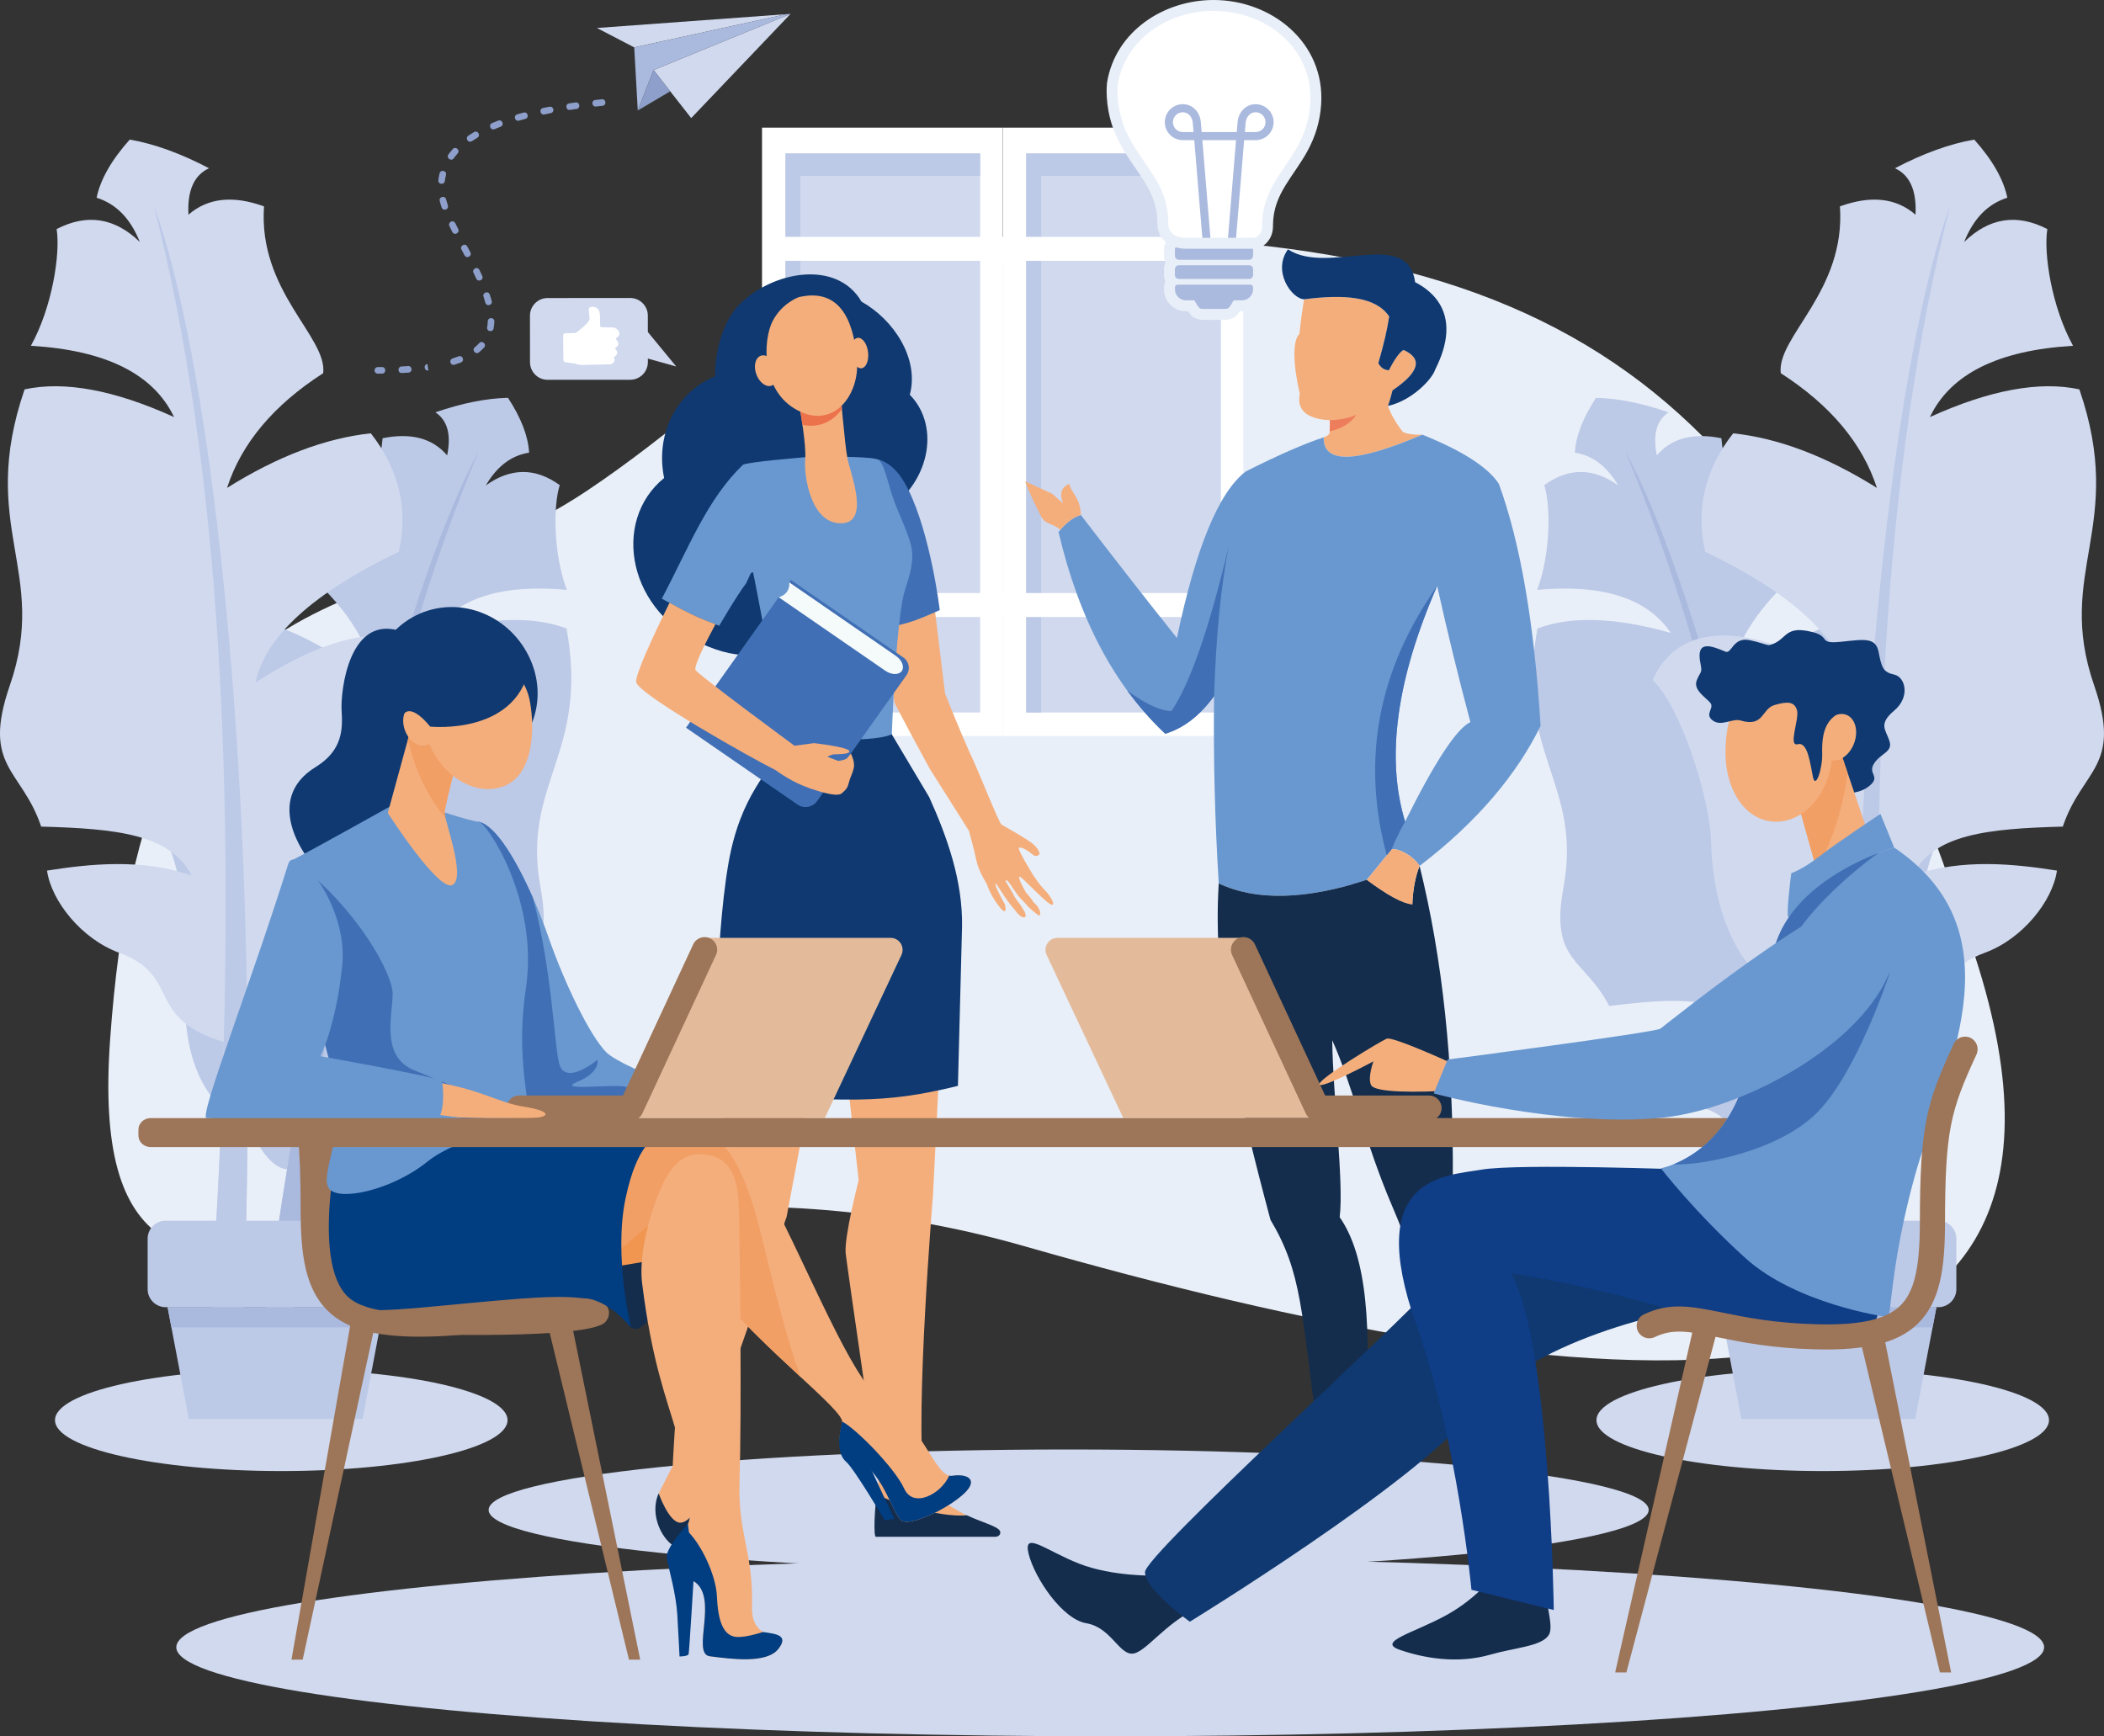 <?xml version="1.0" encoding="UTF-8"?><svg id="a" xmlns="http://www.w3.org/2000/svg" viewBox="0 0 1829.34 1509.83"><rect x="0" y="0" width="1829.34" height="1509.83" fill="#333333" stroke="none"/><path d="M940.96,205.5c-200.91,0-285.55,124.47-430.58,221.22-191.97,128.06-383.91,44.69-414.65,477.38-27.35,385.1,313.99,41.7,795.28,179.64,481.29,137.94,971.46,193.49,826.01-252.83-145.45-446.33-309.26-625.42-776.07-625.42Z" style="fill:#e9eff8; fill-rule:evenodd;"/><rect x="662.55" y="111" width="209.18" height="528.96" style="fill:#fff;"/><rect x="682.94" y="133.44" width="169.28" height="486.12" style="fill:#d0d9ee;"/><polygon points="695.93 152.9 852.23 152.9 852.23 133.44 682.94 133.44 682.94 619.56 695.93 619.56 695.93 152.9" style="fill:#bcc9e7; fill-rule:evenodd;"/><rect x="871.84" y="111" width="209.18" height="528.96" style="fill:#fff;"/><rect x="892.25" y="133.44" width="169.28" height="486.12" style="fill:#d0d9ee;"/><polygon points="905.22 152.9 1061.53 152.9 1061.53 133.44 892.25 133.44 892.25 619.56 905.22 619.56 905.22 152.9" style="fill:#bcc9e7; fill-rule:evenodd;"/><rect x="672.31" y="515.69" width="399.68" height="20.85" style="fill:#fff;"/><rect x="672.31" y="205.96" width="399.68" height="20.86" style="fill:#fff;"/><path d="M547.96,330.24l-71.8,.04c-8.46,0-15.34-6.87-15.34-15.33l-.04-40.45c0-8.46,6.87-15.33,15.33-15.33l71.81-.05c8.46,0,15.34,6.85,15.34,15.33l.03,40.43c0,8.48-6.85,15.33-15.33,15.35Z" style="fill:#d0d9ee; fill-rule:evenodd;"/><polygon points="560.23 285.01 587.95 318.7 551 308.39 560.23 285.01" style="fill:#d0d9ee; fill-rule:evenodd;"/><path d="M491.47,289.78l9.19-.25s11.53-8.74,11.86-11.81c.33-3.06-1.62-9.51,.17-10.34,1.78-.83,5.6-1.5,8.02,2.54,1.77,2.91,.41,13.66,1.5,14.37,.67,.45,5.97,.45,9.83,.4,2.54-.04,4.89,1.35,6.1,3.58h0c.82,1.52,.46,3.39-.84,4.5l-2.06,1.74,1.64,2.12c1.21,1.6,.92,3.86-.66,5.09l-1.61,1.25,1.12,1.25c1.45,1.61,1.16,4.12-.6,5.38l-1.43,1.03,.22,.39c.91,1.66,.41,3.72-1.15,4.77l-1.44,.97-24.48,.63c-2.3,.06-4.58-.35-6.71-1.2l-8.65-1.21c-.92-.12-1.62-.91-1.63-1.86l-.24-21.44c-.01-1.04,.81-1.89,1.85-1.91Z" style="fill:#fff; fill-rule:evenodd;"/><polygon points="687.4 12.04 568.24 60.9 600.96 102.69 687.4 12.04" style="fill:#d0d9ee; fill-rule:evenodd;"/><polygon points="551.43 41.2 683.77 12.31 519.02 24.34 551.43 41.2" style="fill:#d0d9ee; fill-rule:evenodd;"/><polygon points="551.43 41.2 554.52 96.07 568.24 60.9 687.4 12.04 683.77 12.31 551.43 41.2" style="fill:#aab9de; fill-rule:evenodd;"/><polygon points="554.52 96.07 582.73 79.41 568.24 60.9 554.52 96.07" style="fill:#8d9fca; fill-rule:evenodd;"/><path d="M523.88,92c3.88-.48,3-6.13-.6-5.68l-5.7,.62c-3.82,.48-3.01,6.14,.64,5.68l5.66-.62h0Zm-195.39,227.2c-2.53,0-3.79,3.1-2.07,4.83,.42,.51,1.28,.89,2.07,.89l3.69-.02c3.7,0,3.79-5.72-.05-5.72l-3.64,.02h0Zm20.65-.52c-3.37,0-3.85,5.7,.32,5.7l5.76-.36c4.09-.51,2.96-6.12-.42-5.7l-5.65,.35h0Zm22.48-2.14c-3.55,.44-3.06,6.14,.85,5.65l-.85-5.65h0Zm21.83-4.82c-3.41,1.29-2.05,6.4,1.78,5.43,1.88-.6,3.72-1.26,5.56-1.97,3.49-1.49,1.41-6.63-2.12-5.31-1.71,.68-3.47,1.29-5.22,1.85h0Zm19.39-9.76c-2.98,2.48,.78,6.78,3.59,4.44,1.61-1.32,3.1-2.69,4.5-4.25,2.54-3.05-2-6.52-4.29-3.78-1.18,1.31-2.45,2.46-3.81,3.59h0Zm10.7-17.33c-.51,4.07,5.21,4.38,5.63,.97,.37-2.04,.59-4.02,.67-6.09,0-3.94-5.72-3.73-5.72-.14-.05,1.78-.26,3.5-.58,5.26h0Zm-1.53-21.37c.86,3.48,6.47,2.3,5.51-1.51-.51-1.87-1.06-3.81-1.69-5.63-1.4-3.74-6.66-1.48-5.42,1.84,.59,1.74,1.12,3.54,1.6,5.31h0Zm-7.89-20.94c1.41,3.3,6.75,1.25,5.19-2.39-.8-1.74-1.63-3.5-2.48-5.23-2.09-3.67-6.78-.37-5.13,2.52,.83,1.68,1.63,3.4,2.42,5.1h0Zm-10.2-20.28c1.98,3.46,6.8,.4,5.05-2.68l-2.68-5.05c-1.97-3.46-6.81-.4-5.05,2.68,.91,1.64,1.81,3.37,2.68,5.04h0Zm-10.65-20.31c2.07,3.62,6.78,.37,5.11-2.55l-2.5-5.09c-1.95-3.42-6.61-.92-5.16,2.47l2.55,5.17h0Zm-9.28-21.33c1.28,3.42,6.39,2.05,5.43-1.78-.58-1.76-1.1-3.49-1.57-5.29-.91-3.64-6.46-2.27-5.54,1.4,.49,1.92,1.05,3.78,1.67,5.67h0Zm-2.87-23.73c-.47,3.74,5.2,4.44,5.67,.71,.21-1.76,.54-3.54,.97-5.26,.92-3.7-4.63-5.03-5.54-1.42-.49,1.97-.87,3.95-1.1,5.97h0Zm8.79-22.38c-2.24,3.12,2.47,6.38,4.62,3.37,1.07-1.47,2.18-2.87,3.39-4.23,2.59-3.11-2.01-6.5-4.24-3.83-1.34,1.45-2.61,3.08-3.77,4.69h0Zm17.26-16.29c-2.95,2.11-.27,6.72,3.19,4.74,1.53-1.04,3.09-2.02,4.69-2.97,3.17-1.81,.46-6.84-2.92-4.92-1.69,1-3.33,2.04-4.96,3.15h0Zm20.65-10.97c-3.51,1.51-1.2,6.74,2.21,5.27,1.72-.73,3.47-1.42,5.22-2.09,3.5-1.31,1.53-6.68-2.03-5.34-1.81,.69-3.62,1.4-5.4,2.16h0Zm21.9-7.62c-3.43,.86-2.32,6.47,1.57,5.5l5.45-1.5c3.57-.89,2.29-6.46-1.45-5.53l-5.57,1.54h0Zm22.42-5.48c-3.95,.99-2.21,6.44,1.15,5.6l5.57-1.11c3.63-.91,2.77-6.09-1.07-5.62l-5.64,1.12h0Zm22.66-4.02c-3.56,.45-3.06,6.14,.85,5.65l5.63-.82c3.61-.45,3.06-6.14-.79-5.66l-5.68,.83Z" style="fill:#8d9fca; fill-rule:evenodd;"/><path d="M1603.17,540.21c25.43,24,36.97,52.74,34.64,86.25-60.14,40.96-91.23,79.31-93.28,115.07,70.65-62.89,123.74-62.72,147.64-24.1-17.64,21.35-29.98,94.99-25.72,128.89,7.52,59.88-8.77,113.59-54.02,133.79-10.38,23.25-21.28,35.5-32.69,36.76,10.95,67.08,20.18,135.15,27.67,204.24-7.64,3.94-18.58,3.51-24.4-.43-2.34-26.92-4.05-45.93-5.8-58.66-4.64-50.15-9.85-98.64-15.66-145.49-2.79-.33-5.57-.79-8.32-1.38-52.9-11.11-32.64-44.13-81.05-54.05-29.79-6.11-56.88-31.26-63.61-53.76,31-9.78,70.05-20.2,109.64-12.79-20.58-28.92-62.37-26.75-119.07-19.77-21.42-41.63-51.84-37.83-39.78-102.98,16.81-90.81-42.59-115.98-22.61-225.29,29.21-11.05,67.88-9.75,116,3.89-20.41-30.2-59.14-42.69-116.21-37.49,11.86-32.02,11.76-73.42,6.11-91.07,21.18-15.32,42.61-15.24,64.28,.25-9.69-16.61-22.23-26.1-37.64-28.47,.77-14.23,6.89-30.13,18.38-47.7,18.99,.44,40.03,4.65,63.12,12.62-10.52,6.93-13.93,19.41-10.21,37.42,12.66-14.88,31.35-19.85,56.09-14.91,5.22,64.91,62.73,91.24,63.71,119.19-33.87,29.83-53.7,62.35-59.5,97.59,34.5-29.59,68.61-48.79,102.31-57.61Z" style="fill:#bcc9e7; fill-rule:evenodd;"/><path d="M1607.42,1221.09c-7.49-69.09-16.72-137.16-27.67-204.24-39.06-253.31-107.28-514.97-166.65-624.46,79.22,186.73,133.93,443.26,164.12,769.61,1.75,12.73,3.46,31.74,5.8,58.66,5.82,3.94,16.76,4.37,24.4,.43Z" style="fill:#aab9de; fill-rule:evenodd;"/><path d="M1506.91,376.8c-24.55,31.34-32.67,65.68-24.34,103,74.68,35.89,116.21,73.78,124.6,113.69-90.24-58.79-149.99-49.57-170.33-2.03,23.49,21.03,49.91,101.86,50.88,140.75,1.71,68.69,29.2,126.4,83.58,141.45,15.64,24.4,30,36.34,43.06,35.82-.92,77.39,.27,155.6,3.58,234.66,9.27,3.13,21.52,.79,27.4-4.63-1.95-30.72-3.25-52.4-3.45-67.04-3.31-57.25-5.68-112.74-7.12-166.48,3.09-.84,6.13-1.83,9.12-2.96,57.67-21.51,29.25-55.24,82.06-74.64,32.5-11.94,58.73-44.88,62.48-71.35-36.57-5.73-82.3-10.82-125.62,4.25,18.26-36.05,65.67-40.72,130.7-42.5,17.04-50.52,51.94-51.41,27.28-122.71-34.38-99.38,28.22-137.83-12.87-257.51-34.77-7.47-78.08,.56-129.94,24.1,17.84-37.47,59.32-58.13,124.46-61.98-18.79-34.03-25.72-80.66-22.37-101.5-26.46-13.64-50.56-9.91-72.32,11.21,8.08-20.35,20.59-33.16,37.54-38.46-3.28-15.9-12.88-32.75-28.8-50.58-21.3,3.73-44.28,12.04-68.92,24.94,13.02,6.01,18.98,19.48,17.86,40.4-16.78-14.61-38.68-17.02-65.69-7.24,5.16,73.97-55.12,113.4-51.46,145.04,43.21,27.82,71.07,61.07,83.6,99.76-43.88-27.46-85.55-43.27-124.99-47.46Z" style="fill:#d0d9ee; fill-rule:evenodd;"/><path d="M1617.95,1144.13c-3.32-79.06-4.51-157.27-3.58-234.66,.89-291.85,33.19-598.06,81.42-731.44-57.44,223.71-75.4,521.86-53.88,894.44,.2,14.63,1.5,36.32,3.45,67.04-5.88,5.42-18.13,7.76-27.4,4.63Z" style="fill:#bcc9e7; fill-rule:evenodd;"/><path d="M1584.79,1190.67c108.66,0,196.73,19.82,196.73,44.26s-88.08,44.26-196.73,44.26-196.73-19.82-196.73-44.26,88.08-44.26,196.73-44.26Z" style="fill:#d0d9ee; fill-rule:evenodd;"/><path d="M1685.35,1061.49h-191.39c-8.59,0-15.62,7.03-15.62,15.62v43.95c0,8.59,7.03,15.62,15.62,15.62h191.39c8.59,0,15.62-7.03,15.62-15.62v-43.95c0-8.59-7.03-15.62-15.62-15.62Z" style="fill:#bcc9e7; fill-rule:evenodd;"/><polygon points="1683.64 1136.68 1495.67 1136.68 1514.12 1233.84 1665.19 1233.84 1683.64 1136.68" style="fill:#bcc9e7; fill-rule:evenodd;"/><polygon points="1495.67 1136.68 1683.64 1136.68 1680.3 1154.26 1499 1154.26 1495.67 1136.68" style="fill:#aab9de; fill-rule:evenodd;"/><path d="M226.17,540.21c-25.43,24-36.98,52.74-34.65,86.25,60.14,40.96,91.23,79.31,93.28,115.07-70.65-62.89-123.74-62.72-147.63-24.1,17.64,21.35,29.97,94.99,25.71,128.89-7.52,59.88,8.77,113.59,54.02,133.79,10.38,23.25,21.28,35.5,32.69,36.76-10.95,67.08-20.18,135.15-27.68,204.24,7.65,3.94,18.58,3.51,24.4-.43,2.34-26.92,4.05-45.93,5.8-58.66,4.64-50.15,9.86-98.64,15.66-145.49,2.8-.33,5.57-.79,8.32-1.38,52.9-11.11,32.64-44.13,81.05-54.05,29.79-6.11,56.88-31.26,63.61-53.76-31-9.78-70.04-20.2-109.64-12.79,20.58-28.92,62.37-26.75,119.07-19.77,21.42-41.63,51.84-37.83,39.78-102.98-16.81-90.81,42.59-115.98,22.61-225.29-29.21-11.05-67.88-9.75-115.99,3.89,20.4-30.2,59.14-42.69,116.2-37.49-11.86-32.02-11.76-73.42-6.11-91.07-21.18-15.32-42.61-15.24-64.27,.25,9.69-16.61,22.23-26.1,37.64-28.47-.77-14.23-6.89-30.13-18.37-47.7-18.99,.44-40.03,4.65-63.12,12.62,10.52,6.93,13.92,19.41,10.21,37.42-12.66-14.88-31.35-19.85-56.09-14.91-5.22,64.91-62.74,91.24-63.71,119.19,33.87,29.83,53.7,62.35,59.51,97.59-34.51-29.59-68.61-48.79-102.31-57.61Z" style="fill:#bcc9e7; fill-rule:evenodd;"/><path d="M221.92,1221.09c7.49-69.09,16.72-137.16,27.68-204.24,39.06-253.31,107.28-514.97,166.65-624.46-79.22,186.73-133.93,443.26-164.12,769.61-1.75,12.73-3.46,31.74-5.8,58.66-5.82,3.94-16.75,4.37-24.4,.43Z" style="fill:#aab9de; fill-rule:evenodd;"/><path d="M322.43,376.8c24.55,31.34,32.66,65.68,24.34,103-74.68,35.89-116.21,73.78-124.6,113.69,90.24-58.79,149.98-49.57,170.32-2.03-23.49,21.03-49.9,101.86-50.87,140.75-1.72,68.69-29.2,126.4-83.59,141.45-15.64,24.4-29.99,36.34-43.06,35.82,.92,77.39-.27,155.6-3.58,234.66-9.28,3.13-21.52,.79-27.4-4.63,1.95-30.72,3.25-52.4,3.44-67.04,3.31-57.25,5.68-112.74,7.12-166.48-3.09-.84-6.13-1.83-9.13-2.96-57.67-21.51-29.24-55.24-82.06-74.64-32.5-11.94-58.72-44.88-62.48-71.35,36.57-5.73,82.31-10.82,125.62,4.25-18.26-36.05-65.67-40.72-130.7-42.5-17.03-50.52-51.93-51.41-27.27-122.71,34.37-99.38-28.22-137.83,12.86-257.51,34.77-7.47,78.08,.56,129.94,24.1-17.84-37.47-59.33-58.13-124.47-61.98,18.79-34.03,25.73-80.66,22.37-101.5,26.46-13.64,50.56-9.91,72.32,11.21-8.08-20.35-20.59-33.16-37.54-38.46,3.29-15.9,12.88-32.75,28.8-50.58,21.31,3.73,44.28,12.04,68.92,24.94-13.02,6.01-18.98,19.48-17.87,40.4,16.78-14.61,38.68-17.02,65.69-7.24-5.17,73.97,55.11,113.4,51.46,145.04-43.21,27.82-71.08,61.07-83.6,99.76,43.89-27.46,85.55-43.27,124.99-47.46Z" style="fill:#d0d9ee; fill-rule:evenodd;"/><path d="M211.4,1144.13c3.31-79.06,4.5-157.27,3.58-234.66-.89-291.85-33.19-598.06-81.42-731.44,57.44,223.71,75.4,521.86,53.88,894.44-.19,14.63-1.5,36.32-3.44,67.04,5.88,5.42,18.13,7.76,27.4,4.63Z" style="fill:#bcc9e7; fill-rule:evenodd;"/><path d="M244.55,1190.67c-108.65,0-196.73,19.82-196.73,44.26s88.08,44.26,196.73,44.26,196.73-19.82,196.73-44.26-88.08-44.26-196.73-44.26Z" style="fill:#d0d9ee; fill-rule:evenodd;"/><path d="M143.99,1061.49h191.39c8.59,0,15.62,7.03,15.62,15.62v43.95c0,8.59-7.03,15.62-15.62,15.62H143.99c-8.59,0-15.62-7.03-15.62-15.62v-43.95c0-8.59,7.03-15.62,15.62-15.62Z" style="fill:#bcc9e7; fill-rule:evenodd;"/><polygon points="145.7 1136.68 333.67 1136.68 315.22 1233.84 164.15 1233.84 145.7 1136.68" style="fill:#bcc9e7; fill-rule:evenodd;"/><polygon points="333.67 1136.68 145.7 1136.68 149.04 1154.26 330.33 1154.26 333.67 1136.68" style="fill:#aab9de; fill-rule:evenodd;"/><path d="M1281.98,1296.81c20.52-7.23,22.18-17.8,33.24-22.97,11.14-5.2,12.42-14.47,1.53-24.53-8.05,6.43-18.02,14.33-23.31,10.14-3.53-2.8-15.5-2.61-17.88,1.46-10.43,24.24-24.93,16.56-27.79,27.59-.33,14.69,24.8,11.63,34.22,8.31Z" style="fill:#003d81; fill-rule:evenodd;"/><path d="M1105.7,1297.55c37.89-.61,66.22-1.07,79.3-5.2,14.12-4.46,11.2-13.06,3.09-26.84-35.71,16.43-26.2-3.37-42.9-.86-11.74,9.45-29.12,15.78-52.14,19-9.73,7.18-5.78,13.58,12.66,13.9Z" style="fill:#003d81; fill-rule:evenodd;"/><path d="M1236.64,377.96c-6.05,.44-15.59-.73-17.28-2.87-6.43-8.17-10.9-16.7-12.55-22.08,1.25-3.58,2.57-8.09,3.94-13.55,23.32-15.84,26.51-27.55,9.56-35.15-3.41,1.91-7.65,7.81-12.71,17.69-4.04-.16-7.11-2.23-9.19-6.2,4.82-16.67,7.95-30.21,9.4-40.62-11.49-17.07-38.36-19.51-73.94-14.9-1.65,9.47-3.01,19.5-4.06,30.09-6.29,5.79-5.48,27.28,.32,52.04-2.89,14.08,5.8,21.77,26.08,23.05,.29,5-.17,11.12-.5,11.81-.51,1.08-2.31,2.12-4.8,3.01h0c-.68,23.24,27.9,22.47,85.74-2.31Z" style="fill:#f4ae7c; fill-rule:evenodd;"/><path d="M1133.87,260.26c35.58-4.61,62.45-2.17,73.94,14.9-1.46,10.41-4.58,23.95-9.4,40.62,2.08,3.97,5.15,6.04,9.19,6.2,5.06-9.88,9.3-15.78,12.72-17.69,16.94,7.6,13.75,19.31-9.57,35.15-1.37,5.46-2.69,9.97-3.94,13.55,20.98-4.7,38.52-23.46,40.99-31.57,24.47-48.23-2.82-68.6-17.42-76.03-6.44-47.76-75.79-5.54-110.54-28.57-13.81,19.07,3.26,43,14.03,43.43Z" style="fill:#0f3970; fill-rule:evenodd;"/><path d="M920.36,462.56c17.61,75.38,48.54,133.88,92.78,175.51,15.95-4.84,30.09-15.74,42.44-32.7-.66,54.53,.7,108.8,4.08,162.82,32.3,15.31,75.17,14.33,128.63-2.97l21.69-26.7c5.57-1.08,18.22,5.07,24.29,14.45,50.77-38.75,85-80.39,105.2-121.76-5.45-88.88-17.53-159.01-36.22-210.39-9.45-14.53-31.65-28.81-66.6-42.86-57.85,24.79-86.43,25.56-85.74,2.32-17.01,5.58-39.58,15.46-67.71,29.64-23.45,17.81-43.42,66.1-59.92,144.85-26.84-33.63-54.68-69.29-83.53-106.97-6.42,1.82-12.88,6.74-19.39,14.77h0Zm301.3,251.86c-16.83-55.34-7.54-123.62,27.88-204.84,8.91,40.07,18.54,79.51,28.9,118.32-12.02,5.72-30.95,34.56-56.78,86.53Z" style="fill:#6998d0; fill-rule:evenodd;"/><path d="M1227.95,786.56c-8.21-.64-21.43-7.75-39.67-21.34-53.46,17.29-96.33,18.28-128.63,2.97-5.74,90.92,16.6,186.25,44.96,292.49,27.77,46.64,26.59,79.43,41.4,187.05,8.22,5.87,21.8,5.01,40.74-2.56,6.01-91.76,1.85-152.51-21.95-186.76,3.73-30.77-6.01-106.39-6.47-153.87,17.32,38.61,29.22,90.78,51.78,143.46,27.49,64.14,46.62,132.8,61.12,195.42,15.34,2.98,29.71,1.22,43.13-5.26-15.4-102.93-32.46-173.77-51.19-212.52,.71-101.21-8.92-192.1-28.91-272.68-3.73,9.51-5.83,20.7-6.31,33.59Z" style="fill:#142d4d; fill-rule:evenodd;"/><path d="M1188.28,765.22c18.24,13.59,31.46,20.7,39.67,21.34,.48-12.89,2.58-24.08,6.31-33.59-6.07-9.38-18.72-15.53-24.29-14.45l-21.69,26.7Z" style="fill:#f4ae7c; fill-rule:evenodd;"/><path d="M1055.58,605.37c1.76-52.96,6.01-96.37,12.74-130.25-17.13,71.93-33.73,119.66-49.8,143.2-10.15-.32-23.02-6.34-38.59-18.06,10.08,13.85,21.15,26.45,33.21,37.8,15.95-4.84,30.09-15.74,42.44-32.7Z" style="fill:#406fb5; fill-rule:evenodd;"/><path d="M1209.97,738.51c3.11-7.7,7-15.73,11.69-24.09-16.83-55.34-7.54-123.62,27.88-204.84-51.51,73.22-66.11,151.28-43.82,234.18l4.26-5.25Z" style="fill:#406fb5; fill-rule:evenodd;"/><path d="M1179.58,360.54c-5.68,2.81-13.48,4.44-23.38,4.9,.2,3.35,.05,7.21-.16,9.6,9.95-1.92,17.8-6.75,23.54-14.5Z" style="fill:#ed7d5b; fill-rule:evenodd;"/><path d="M1184.51,1267.1c-1.91-6.26-2.63-13.01-2.15-20.26-14.46,5.2-25.48,6.11-33.1,2.73,.4,5.36-.22,10.32-1.83,14.86,13.16-.46,7.15,15.47,37.08,2.67h0Zm95.51-8.89c4.55-1.2,10.99-.69,13.42,1.23,4.73,3.74,13.21-2.18,20.7-8.07-1.29-3.55-2.36-7.44-3.2-11.68-9.03,3.78-18.48,5.47-28.36,5.07,.14,5.38-.71,9.85-2.56,13.44Z" style="fill:#f4ae7c; fill-rule:evenodd;"/><path d="M1228.49,799.48c-.58-4.68-.76-8.98-.54-12.92-8.21-.64-21.43-7.75-39.67-21.34-4.33,1.4-8.59,2.7-12.79,3.88,12.83,13.35,30.5,23.48,53,30.38Z" style="fill:#142d4d; fill-rule:evenodd;"/><path d="M939.74,447.79c-.29-15.12-8.4-18.82-10.06-27.12-6.96,3.03-8.75,8.68-5.38,16.97-3.17-2.54-6.3-5.3-9.38-8.27-10.09-4.63-17.98-8.25-23.67-10.85,3.47,9.14,8.31,19.7,14.52,31.68,3.7,5.82,9.23,4.71,16.23,10.4,5.96-6.87,11.87-11.14,17.74-12.8Z" style="fill:#f4ae7c; fill-rule:evenodd;"/><path d="M929.15,1260.42c278.53,0,504.32,23.54,504.32,52.58s-225.8,52.57-504.32,52.57-504.32-23.54-504.32-52.57,225.79-52.58,504.32-52.58Z" style="fill:#d0d9ee; fill-rule:evenodd;"/><path d="M577.44,415.64c-7.77-37.36,10.09-74.44,44.3-88.41-.23-21.24,6.74-48.26,21.48-62.79,29.05-28.79,84.46-38.85,105.82-2.14,28.21,15.75,50.4,49.84,42,80.96,27.35,27.95,16.95,78.53-22.91,102.39,.64,31.39-16.16,62.51-43.94,75.92-6.68,3.26-17.11,7.73-18.44,9.13,1.75-1.67-20.58,59.72-89.91,31.58-70.76-28.6-84.52-109.28-38.39-146.64Z" style="fill:#0f3970; fill-rule:evenodd;"/><path d="M910.58,776.36s-4.62-4.85-6.02-6.62c-1.64-2.05-6.09-8.48-6.09-8.48,0,0-14.39-23.2-12.53-24.03,1.84-.93,6.6,1.77,8.01,2.89,1.4,1.12,3.16,2.33,4.56,3.45,1.4,1.12,3.44,1.02,5.02-.47,1.54-1.59-3.04-7.36-5.02-8.94-6.22-5.22-25.66-15.84-27.66-17.05-2.38-1.4-19.7-46.02-26.89-60.83h0c-11.04-24.59-21.1-50.4-22.25-53.01l-13.88-113.94-45.09-11.55s13.56,126.61,14.99,132.85c.69,2.98,30.79,58.13,30.81,58.13,16.6,26.27,31.29,49.38,33.98,53.85,0,0,4.31,15.65,6.45,25.71,2.14,10.07,8.28,18.45,9.34,21.24,.14,.38,3.24,10.06,11.24,19.66,6.88,8.39,4.27-2.61,4.27-2.61,0,0-9.89-17.79-8.32-18.26,1.21-.37,6.03,9.6,13.54,18.91,1.95,2.33,3.87,4.75,5.64,6.9,4.68,5.59,9.58,4.47,5.66-2.24-1.38-2.33-3.79-6.24-5.88-8.76-2.29-2.7-3.48-5.87-5.05-8.48-3.06-5.12-5.39-8.76-5.1-8.85,.37,0,.49-1.4,2.6,1.12,2.58,2.98,6.6,10.43,10.7,14.53,2.35,2.33,6.94,7.55,6.94,7.55,0,0,8.34,7.45,8.92,7.08,3.01-1.87-1.38-8.95-5-11.65-1.34-2.89-6.34-8.2-6.34-8.2,0,0-7.59-12.94-5.73-13.97,1.52-.93,25.86,26.46,28.75,24.41,2.36-1.77-4.58-10.34-4.58-10.34Z" style="fill:#f4ae7c; fill-rule:evenodd;"/><path d="M720.29,792.2l26.29,234.11s-12.83,49.47-11.29,63.63c1.55,13.97,28.56,198.52,28.56,198.52l-1.23,10.15-.66,30,100.97,.75s-21.27-9.5-51.06-28.32c-2.18-1.3-7.25-5.78-8.48-14.63-7.97-56.83,7.77-246.51,7.77-246.51l12.38-246.97-103.24-.74Z" style="fill:#f4ae7c; fill-rule:evenodd;"/><path d="M640.74,835.34c-5.65,1.39-14.36,202.35-19.06,211.29-29.73,56.46-36.78,228.06-36.78,228.06l-12.27,24.04,2.81,23.1s22.19,12.76,37.76,4.19l-2.4-23.19-1.83-31.03,74.99-213.8,41.03-218.09-84.23-4.56Z" style="fill:#f4ae7c; fill-rule:evenodd;"/><path d="M832.88,944.24l3.58-138.63c.6-39.22-12.48-76.76-28.55-112.44l-34.03-57.11c-10.96,3.44-17-28.88-28.53-27.58-8.68,.93-14.65,2.98-22.7,3.45-15.19,.93-24.43,30.56-40.72,28.7-.08,.93-3.24,8.48-3.47,9.13-7.8,20.96-34.63,39.59-45.24,101.73-12.07,70.62-12.01,192.01-10.49,200.29,115.17,5.04,142.6,9.04,210.15-7.54Z" style="fill:#0f3970; fill-rule:evenodd;"/><path d="M761.46,1336.35h104.25c3.84-.37,4.79-3.54,3.44-5.49-2.75-3.92-14.91-6.9-28.58-13.23-23.97,2.51-74.17-13.51-77.95-19.01-2.18,11.09-3.27,37.26-1.16,37.73Z" style="fill:#142d4d; fill-rule:evenodd;"/><path d="M572.68,1298.62s9.26,26.27,19.26,25.44c10.01-.75,18.77-21.33,18.77-21.33,0,0,3.76,17.33,2.01,26.92-1.75,9.6-16.02,19.47-25.78,15.1-9.77-4.19-23.02-26.46-14.27-46.12Z" style="fill:#142d4d; fill-rule:evenodd;"/><path d="M766.43,546.35s14.51-1.77,28.41-6.62c8.34-2.89,22.25-9.22,22.25-9.22,0,0-7.8-65.31-27.44-104.9-7.55-15.18-16.09-23.48-26.3-26.09-.79-.19,3.07,146.82,3.07,146.82Z" style="fill:#406fb5; fill-rule:evenodd;"/><path d="M791.66,472.47c-2.95-10.62-9.52-24.5-13.27-34.19-6.36-16.3-8.26-31.49-13.88-38.01-3.04-3.54-41.91-2.98-46.69-3.45-1.96-.28-9.76,.28-17.26,.75v-.09c-4.42,.56-48.22,3.91-54.59,6.62-31.56,30.56-46.81,71.55-70.55,116.45,0,0,17.77,10.06,31.93,16.4,6.17,2.7,17.98,7.18,17.98,7.18,0,0,14.93-25.71,23.42-36.99l3.93-8.48c.29-.18,1.71-1.68,2.13-.75,.63,1.59,27.26,142.72,27.26,142.72,0,0,74.31,6.89,93.32-2.14,0,0,3.49-94.47,10.49-122.14,2.58-10.25,10.53-26.83,5.79-43.88Z" style="fill:#6998d0; fill-rule:evenodd;"/><path d="M695.22,354.06s6.07,32.98,4.85,45.93c-1.21,13.04,4.64,54.96,30.85,55.06,26.23,.18,8.4-43.51,5.93-56.27-2.46-12.67-6.48-61.86-6.48-61.86l-35.15,17.14Z" style="fill:#f4ae7c; fill-rule:evenodd;"/><path d="M732,355.55c-.4-10.81-2.38-19.38-2.38-19.38l-34.4,17.89s1.23,6.8,2.49,15.37c15.4,3.26,27.62-3.92,34.29-13.88Z" style="fill:#ec724c; fill-rule:evenodd;"/><path d="M694.47,258.39s-14.79,5.22-22.82,21.05c-8.03,15.84-10.7,60.27,21.73,77.32,32.39,17.05,53.78-14.44,51.75-42.57-2.01-28.23-10.98-65.12-50.66-55.8Z" style="fill:#f4ae7c; fill-rule:evenodd;"/><path d="M754.76,306.27c.86,7.36-1.75,13.6-5.84,13.97-4.07,.37-8.06-5.22-8.92-12.58-.86-7.27,1.75-13.51,5.84-13.88,4.07-.37,8.09,5.22,8.92,12.49Z" style="fill:#f4ae7c; fill-rule:evenodd;"/><path d="M674.51,318.57c2.83,7.08,1.44,14.53-3.19,16.58-4.58,2.14-10.63-1.96-13.47-9.04-2.87-6.99-1.43-14.44,3.15-16.58,4.62-2.05,10.64,1.96,13.5,9.04Z" style="fill:#f4ae7c; fill-rule:evenodd;"/><path d="M687.7,504.33l-1.49,2.05c.66,6.43-2.83,11.37-9.17,12.95l-80.58,113.47,96.9,66.8c5.52,3.82,13.13,2.52,17-2.89l77.77-109.56c3.59-5.03,2.33-12.02-2.77-15.46l-97.66-67.35Z" style="fill:#406fb5; fill-rule:evenodd;"/><path d="M677.03,519.33h0l92.7,63.91c5.36,3.73,11.77,3.82,14.33,.28,1.26-1.77,1.32-4.19,.38-6.62-.92-2.33-2.84-4.75-5.55-6.61l-92.68-63.91h0c.58,6.34-2.95,11.27-9.17,12.95Z" style="fill:#f5fafb; fill-rule:evenodd;"/><path d="M582.11,524.18c6.49,3.54,16.55,8.85,25.23,12.76,4.14,1.77,10.75,4.38,14.71,5.87-9.52,17.7-18.54,35.96-17.38,39.69,1.03,3.36,86.1,65.96,86.1,65.96l17.01-2.24s29.95,3.35,30.64,6.89c.72,3.36-12.64,2.52-14.42,2.98-.97,.28-2.98,.93-4.64,2.05,2.69,1.21,6.25,2.89,9.66,4.19-10.01,5.68-16.97,14.25-20.56,24.22-8.34-1.96-19.86-6.61-34.46-17.05-19.81-9.78-119.38-65.77-120.87-76.39-.87-6.34,14.31-39.13,28.98-68.94Z" style="fill:#f4ae7c; fill-rule:evenodd;"/><path d="M739.77,655.25s3.81,7.17,2.55,12.58c-1.27,5.4-2.61,6.89-3.99,11.74-1.38,4.94-1.52,6.06-6.51,10.34-4.98,4.28-28.95-4.94-28.95-4.94l16.49-26.83,9.48,3.54s6-.66,7.6-2.33c1.63-1.77,3.33-4.1,3.33-4.1Z" style="fill:#f4ae7c; fill-rule:evenodd;"/><ellipse cx="965.28" cy="1432.4" rx="811.99" ry="77.44" style="fill:#d0d9ee;"/><path d="M383.86,675.79c2.42-5,5.13-13.89,6.46-29.73-.21,1.57-2.94,21.55-10.63,32.87-31.56,20.72-92.05,89.91-90.85,103.02,0,0-21.31-36.14-21.68-36.36,0,0-39.3-49.98,7.29-78.61,23.67-14.56,23.55-33.23,22.56-49.45-1-16.23,6.46-86.06,53.88-67.79,0,0,7.62-3.38,11.03-2.87,0,0-2.78,.53-4.2,1.99,5.49-.33,13.36,.08,19.92,3.81,17.39,9.88,32.95,98.52,6.23,123.11Z" style="fill:#0f3970; fill-rule:evenodd;"/><path d="M459.55,570.18c18.55,37.1,3.19,79.82-33.3,94.91-36.72,15.19-76.89,6.56-95.43-30.54-18.55-37.09-4.78-81.57,30.77-99.35,35.54-17.78,79.39-2.12,97.95,34.97Z" style="fill:#0f3970; fill-rule:evenodd;"/><path d="M416.27,714.54c21.12,4.73,47.77,63.4,60.83,100.99,13.16,37.91,35.48,84.94,50.1,99.55,14.61,14.61,110.63,48.49,110.63,48.49,0,0-237.24,.46-232.39-.01,4.86-.47,10.83-249.01,10.83-249.01Z" style="fill:#6998d0; fill-rule:evenodd;"/><path d="M542.22,944.73c-12.99-1.86-59.85,4.17-39.89-4.18,19.94-8.34,17.16-19.01,17.16-19.01,0,0-28.3,23.66-33.4,2.96-4.41-17.83-6.09-80.81-22.79-143.93-13.8-31.3-31.86-62.62-47.04-66.02,0,0-.53,22.23-1.41,53.39,5.82,68.96,15.72,170.28,18.22,195.82,31.45,.05,84.07,0,128.1-.07l29.29-1.39s-35.26-15.72-48.24-17.57Z" style="fill:#406fb5; fill-rule:evenodd;"/><path d="M338.64,701.55s-67.16,37.52-82.81,45.5c-15.65,7.98,43.86,242.23,57.1,252.26,13.23,10.04,129.76,1.73,143.03-10.91,13.27-12.65-10.18-51.47,1.3-129.19,11.48-77.72-35.02-144.82-40.99-144.67-5.97,.15-44.96-13-44.96-13h-32.67Z" style="fill:#6998d0; fill-rule:evenodd;"/><path d="M312.93,999.32c13.23,10.04,96.62,10.26,132.12-.78,4-1.25,22.19-8.5,22.62-15.31-4.28-.8-21.29,1.25-28.19-.35-24.01-5.51-37.24-35.25-37.24-35.25,0,0-13.21-4.76-42.79-17.28-29.57-12.52-17.39-50.45-18.09-67.15-.7-16.7-29.23-71.32-82.81-112.72l-4.91,2.2c-3.83,38.07,47.04,237.36,59.29,246.64Z" style="fill:#406fb5; fill-rule:evenodd;"/><path d="M774.34,815.54h-161.71l-73.66,156.73h178.14l66.67-141.87c3.25-6.92-1.79-14.86-9.44-14.86Z" style="fill:#e3bb9b; fill-rule:evenodd;"/><path d="M548.61,974.49h-97.31c-6.04,0-10.93-4.89-10.93-10.93s4.89-10.93,10.93-10.93h90.34l61.07-131.44c2.55-5.48,9.05-7.85,14.53-5.31,5.47,2.54,7.85,9.04,5.3,14.51l-64.01,137.78c-1.79,3.86-5.66,6.32-9.91,6.32Z" style="fill:#9d7558; fill-rule:evenodd;"/><path d="M379.86,941.01c42.22,7.89,52.59,17.58,75.61,21.29,26.09,4.21,22.98,9.97,3.61,9.97s-68.07,.76-84.77-2.96c-16.71-3.71,5.55-28.3,5.55-28.3Z" style="fill:#f4ae7c; fill-rule:evenodd;"/><path d="M250.55,751.45c-32.35,103.45-78.22,220.82-70.91,220.82s193.09,7.51,200.39,1.26c7.31-6.25,5.22-30.26,4.18-33.39-1.05-3.13-105.62-21.69-105.62-21.69,0,0,13.77-26.84,18.99-79.29,5.22-52.45-40.9-107.33-47.03-87.71Z" style="fill:#6998d0; fill-rule:evenodd;"/><path d="M363.24,611.66l-26.06,95.24s44.03,68.74,56.14,62.64c12.11-6.12-6.77-55.88-6.77-62.64s18.88-76.54,18.88-76.54l-42.19-18.7Z" style="fill:#f4ae7c; fill-rule:evenodd;"/><path d="M387.46,711.75c-.56-2.26-.91-3.95-.91-4.86,0-6.76,18.88-76.54,18.88-76.54l-42.19-18.7-8.62,31.52c7.53,32.55,21.12,54.23,32.84,68.58Z" style="fill:#f29f65; fill-rule:evenodd;"/><path d="M460.76,610.08c4.97,27.62,1.69,64.3-22.83,73.62-24.53,9.33-54.06-8.52-65.99-39.85-11.91-31.34-1.69-64.3,22.84-73.63,24.52-9.32,60.04,6.86,65.98,39.85Z" style="fill:#f4ae7c; fill-rule:evenodd;"/><path d="M377.77,625.62c3.44,9.65,.45,19.53-6.67,22.07-7.12,2.53-15.68-3.24-19.12-12.9-3.43-9.65-.45-19.53,6.67-22.07,7.12-2.53,15.68,3.24,19.12,12.9Z" style="fill:#f4ae7c; fill-rule:evenodd;"/><path d="M461.05,575.38c-8.35,64.81-87.09,56.45-87.09,56.45,0,0-16.24-21.34-23.55-10.15-7.3,11.19,10.14-65.7,55.31-68.12,14.85-.8,55.32,21.82,55.32,21.82Z" style="fill:#0f3970; fill-rule:evenodd;"/><polygon points="253.43 1443.16 263.18 1443.16 326.16 1151.41 304.7 1151.41 253.43 1443.16" style="fill:#9d7558; fill-rule:evenodd;"/><polygon points="556.62 1443.16 546.86 1443.16 473.58 1141.1 495.04 1141.1 556.62 1443.16" style="fill:#9d7558; fill-rule:evenodd;"/><path d="M364.7,1162.34c-39.07,0-63.82-7.02-79.61-22.4-19.57-19.07-23.62-48.61-23.68-87.1-.05-30.29-.77-50.02-2.4-65.97-.62-6,3.75-11.38,9.75-12,6-.62,11.37,3.75,11.99,9.76,1.72,16.72,2.47,37.11,2.52,68.17,.06,39.01,5.01,59.72,17.08,71.48,12.39,12.07,34.78,17.04,72.59,16.1,36.52-.91,61.65-6.01,81.85-10.13,26.56-5.39,45.75-9.29,68.51,1.58,5.45,2.61,7.75,9.13,5.16,14.59-2.61,5.44-9.14,7.74-14.58,5.14-16.15-7.72-29.86-4.93-54.74,.12-21.04,4.27-47.21,9.59-85.65,10.55-3,.07-5.93,.11-8.78,.11Z" style="fill:#9d7558; fill-rule:evenodd;"/><path d="M275.94,973.52l59.8,2.49-15.92,165.09s-44.57-28.45-43.88-59.07c.7-30.62,0-108.52,0-108.52Z" style="fill:#9d7558; fill-rule:evenodd;"/><path d="M571.13,988.9c50.56-7.67,67.74-5.25,98.69,52.34,30.94,57.59,72.13,161.27,95.82,174.67,35.67,20.17,47.49,69.61,62.14,67.39,14.65-2.22,24.08,4.25,8.14,17.49-15.94,13.24-41.68,24.52-50.48,22.17-8.79-2.35-15.62-40.37-38.61-52.72-22.98-12.35-16.07-22.49-14.56-33.41,1.5-10.92-67.1-61.2-118.81-123.74-31.6-38.21-47.87-63.43-50.29-86.29-2.41-22.86,7.98-37.91,7.98-37.91Z" style="fill:#f4ae7c; fill-rule:evenodd;"/><path d="M696.47,1197.73c-11.74-29.79-23.52-78.96-34.59-124.04-15.74-64.11-32.25-79.32-42.71-86.16-12.63-3.17-27.61-1.72-48.04,1.38,0,0-10.39,15.04-7.98,37.91,2.41,22.86,18.69,48.07,50.29,86.29,27.23,32.93,59.14,62.45,83.03,84.63Z" style="fill:#f29f65; fill-rule:evenodd;"/><path d="M586.52,1039.59s-13.45,101.51-25.98,111.83c-8.95,7.38-15.3,7.87-21.57-22.4-6.26-30.28,9.75-143.27,9.75-143.27l37.81,53.84Z" style="fill:#142d4d; fill-rule:evenodd;"/><polygon points="575.8 1094.52 451.3 1115.44 521.6 1014.65 575.09 1003.75 607.16 1011.13 575.8 1094.52" style="fill:#f19651; fill-rule:evenodd;"/><path d="M732.25,1236.83c-4.04,16.27-3.56,28.29,3.46,34.32,7.01,6.03,33.51,50.8,33.51,50.8l8.26-1.26-19.12-40.97-26.11-42.89Z" style="fill:#003d81; fill-rule:evenodd;"/><path d="M785.43,1322.96c8.8,2.35,34.54-8.93,50.48-22.17,15.94-13.24,6.51-19.72-8.14-17.49-.82,.12-1.64,.08-2.45-.12-7.31,16.34-31.37,28.59-39.14,11.33-7.69-17.11-40.66-51.15-53.94-58.44,.03,.27,.04,.52,.01,.76-1.51,10.92-8.42,21.06,14.56,33.41,22.99,12.35,29.82,50.37,38.61,52.72Z" style="fill:#003d81; fill-rule:evenodd;"/><path d="M317,992.97c-44.17,79.27-14,129.65,39.69,134.79,53.69,5.12,138.44-4.67,187.85-45.72,49.41-41.05,89.96-84.47,84.3-90.94-5.67-6.48-311.84,1.87-311.84,1.87Z" style="fill:#f29f65; fill-rule:evenodd;"/><path d="M567.51,1052.12c9.04-27.14,19.47-47.96,39.66-48.34,21.23-.39,34.29,10.65,35.2,45.37,1.08,41.36,2.54,178.31,.63,239.2-1.45,46.1,11.99,60.85,10.85,108.91-.85,36.19,37.73,17.9,22.82,36.68-10.25,12.91-40.76,8.69-59.49,6.3-16.7-2.13,8.64-52.17-14.47-65.55-19.83-11.47-20.23-30.12-7.7-44.22,12.52-14.12,1.39-55.86-6.96-85.09-8.35-29.23-21.31-60.84-29.81-129.94-2.43-19.7,3.74-46.75,9.27-63.32Z" style="fill:#f4ae7c; fill-rule:evenodd;"/><path d="M663.46,1419.17c-6.4,1.95-14.28,4.1-21.14,4.33-13.92,.46-18.09-14.85-19.02-35.64-.81-18.16-14-46.75-27.53-58.35-.25,.33-.5,.66-.77,.96-12.52,14.11-12.13,32.75,7.7,44.22,23.11,13.38-2.24,63.43,14.47,65.55,18.73,2.38,49.24,6.6,59.49-6.3,9.69-12.2-2.33-13.17-13.2-14.78Z" style="fill:#003d81; fill-rule:evenodd;"/><path d="M598.13,1325.29s-20.3,21.2-18.44,30.01c1.86,8.82,8.11,31.08,9.16,48.25,1.04,17.16,1.97,36.87,1.97,36.87,0,0,7.31,0,7.89-2.08,.59-2.07,4.64-69.76,4.64-69.76l-5.22-43.28Z" style="fill:#003d81; fill-rule:evenodd;"/><path d="M295.73,985.74s-26.2,111.2,6.9,142.02c33.1,30.82,170.57,3.09,202.94,1.25,21.92-1.25,43.14,25.5,43.14,25.5,0,0-15.31-62.04-4.87-112.14,10.44-50.1,27.28-53.47,27.28-53.47l-22.41-3.16h-252.99Z" style="fill:#003d81; fill-rule:evenodd;"/><path d="M289.8,956.67c11.2,23.77-12.06,64.83-3.91,76.65,8.16,11.83,54.83,1.66,85.42-22.96,30.59-24.62,88.48-30.03,88.48-30.03l-169.99-23.66Z" style="fill:#6998d0; fill-rule:evenodd;"/><path d="M337.18,1159.28c92.54,3.47,189.96,1.83,189.96-11.96s-4.18-23.54-75.84-17.97c-71.67,5.57-120.38,13.23-141.95,8.35-21.57-4.87,27.83,21.57,27.83,21.57Z" style="fill:#9d7558; fill-rule:evenodd;"/><path d="M919.45,815.54h161.71l73.66,156.73h-178.14l-66.67-141.87c-3.25-6.92,1.79-14.86,9.44-14.86Z" style="fill:#e3bb9b; fill-rule:evenodd;"/><path d="M1145.19,974.49h97.31c6.04,0,10.93-4.89,10.93-10.93s-4.89-10.93-10.93-10.93h-90.34l-61.07-131.44c-2.54-5.48-9.05-7.85-14.53-5.31-5.47,2.54-7.84,9.04-5.3,14.51l64.02,137.78c1.78,3.86,5.65,6.32,9.9,6.32Z" style="fill:#9d7558; fill-rule:evenodd;"/><path d="M130.99,997.46H1510.72c5.89,0,10.67-4.51,10.67-10.08v-5.04c0-5.56-4.78-10.08-10.67-10.08H130.99c-5.88,0-10.65,4.51-10.65,10.08v5.04c0,5.57,4.77,10.08,10.65,10.08Z" style="fill:#9d7558; fill-rule:evenodd;"/><path d="M1530.42,561.94c25.79-.7,16.22-19.87,45.87-12.22,15.59,4.03,4.08,10.44,24.34,8.35,20.25-2.09,30.22-4.18,32.77,9.04,2.56,13.23,3.79,17.4,13.53,19.49,9.75,2.09,14.14,19.48,0,31.31-14.14,11.83-7.27,16.7-4.13,26.44,3.13,9.74-7.54,10.44-13.34,19.48-5.8,9.05,5.33,10.76-3.01,18.6-8.35,7.84-20.06,7.14-20.06,7.14l-35.15-67.4-40.81-60.25Z" style="fill:#0f3970; fill-rule:evenodd;"/><path d="M1005.01,1370.12s-37.57,1.04-66.8-10.44c-29.22-11.48-49.05-29.21-43.83-8.35,5.22,20.88,29.22,56.69,50.1,60.18,20.88,3.49,28.19,26.46,39.66,26.46s28.18-26.46,57.4-39.68c26.64-12.05-36.53-28.17-36.53-28.17Z" style="fill:#142d4d; fill-rule:evenodd;"/><path d="M1301.13,1367.38s-15.81,21.8-43.31,36.96c-28.4,15.65-61.18,23.18-40.85,30.26,20.31,7.08,50.03,12.58,79,4.17,20.33-5.91,44.16-7.13,50.45-16.74,6.29-9.6-7.41-33.72-1.71-69.76,4.57-28.88-43.58,15.1-43.58,15.1Z" style="fill:#142d4d; fill-rule:evenodd;"/><path d="M1477.06,1017.12s-217.65,81.5-235.19,104.29c-17.54,22.78-246.32,230.32-246.32,245.62s38.96,43.15,38.96,43.15c0,0,196.22-120.38,244.93-181.61,48.72-61.24,167.59-90.76,230.79-96.43,63.2-5.67-33.17-115.02-33.17-115.02Z" style="fill:#0f3970; fill-rule:evenodd;"/><path d="M1468.72,1017.12s-148.91-5.56-180.92,0c-32.01,5.57-102.22,5.5-56.3,135.11,36,101.59,47.87,230.2,47.87,230.2l71.57,17.58s-2.84-231.26-36.99-292.84c24.86,4.1,70.51,12.09,133.78,30.19,117.36,33.56,181.71,16.75,181.71,16.75l17.47-61.24-178.21-75.75Z" style="fill:#0f3d86; fill-rule:evenodd;"/><polygon points="1593.07 632.66 1629.45 740.16 1583.49 770.43 1557.44 677.54 1593.07 632.66" style="fill:#f4ae7c; fill-rule:evenodd;"/><path d="M1579.38,755.76l-21.94-78.23,35.63-44.88,13.31,39.32c-4.59,35.51-15.69,64.89-27,83.78Z" style="fill:#f29f65; fill-rule:evenodd;"/><path d="M1500.26,650.85c-1.19,32.7,14.88,61,40.41,63.51,25.52,2.52,48.82-21.83,52.03-54.4,3.21-32.55-14.88-60.99-40.41-63.51-25.53-2.51-50.17,2.8-52.03,54.4Z" style="fill:#f4ae7c; fill-rule:evenodd;"/><path d="M1646.93,737.03c111.69,75.43,42.22,197.31,17.7,286.38-20.89,75.86-20.21,121.71-23.34,121.71s-79.94-11.49-123.77-51.15c-43.84-39.66-73.48-78.08-73.48-78.08,0,0,56.16-10,74.51-82.65,9.32-36.88,5.09-56.91,26.32-115.36,21.25-58.45,102.05-80.86,102.05-80.86Z" style="fill:#6998d0; fill-rule:evenodd;"/><path d="M1646.93,737.03l-11.96-29.27s-37.93,25.05-53.06,36.88c-15.13,11.83-24.47,14.61-24.47,14.61,0,0-5.47,41.95-1.92,38.14,44.76-47.98,91.41-60.37,91.41-60.37Z" style="fill:#6998d0; fill-rule:evenodd;"/><polygon points="1696.42 1454.3 1686.67 1454.3 1616.74 1162.54 1638.2 1162.54 1696.42 1454.3" style="fill:#9d7558; fill-rule:evenodd;"/><polygon points="1404.31 1454.3 1414.06 1454.3 1494.3 1152.22 1472.85 1152.22 1404.31 1454.3" style="fill:#9d7558; fill-rule:evenodd;"/><path d="M1587.79,1173.47c39.06,0,63.81-7,79.61-22.39,19.58-19.08,23.63-48.61,23.69-87.1,.12-80.92,4.6-97.65,27.38-147.06,2.52-5.48,.13-11.98-5.35-14.51-5.48-2.52-11.98-.13-14.5,5.36-24.08,52.23-29.26,71.43-29.38,156.18-.06,39-5.01,59.71-17.08,71.47-12.39,12.07-34.77,17.04-72.59,16.1-36.51-.9-61.65-6.01-81.84-10.12-26.56-5.39-45.76-9.3-68.52,1.58-5.45,2.61-7.75,9.12-5.14,14.57,2.6,5.45,9.12,7.75,14.57,5.16,16.15-7.72,29.86-4.94,54.74,.11,21.04,4.28,47.21,9.6,85.66,10.54,3,.08,5.93,.11,8.77,.11Z" style="fill:#9d7558; fill-rule:evenodd;"/><path d="M1642.79,846.84s-27.83,84.9-62.28,120.03c-34.45,35.14-103.76,46.95-125.47,45.57,17.3-6.95,50.25-26.75,63.5-79.2,9.32-36.88,5.09-56.91,26.32-115.36,15.77-43.39,64.36-66.92,88.36-76.16-29.95,21.52-67.4,56.93-78.9,83.9-12.77,29.92,88.47,21.21,88.47,21.21Z" style="fill:#406fb5; fill-rule:evenodd;"/><path d="M1258.87,923.04s-48-21.92-53.22-19.83c-5.22,2.09-58.45,34.23-58.45,39.55s46.96-19.84,46.96-19.84c0,0-5.22,13.91-2.09,20.59,3.13,6.67,39.23,6.67,71.81,4.58,32.56-2.08-5.01-25.05-5.01-25.05Z" style="fill:#f4ae7c; fill-rule:evenodd;"/><path d="M1641.26,781.25c44.26,90.72-107.56,182.67-197.63,190.84-90.07,8.18-197.07-21.3-197.07-21.3l12.06-29.45s180.45-23.55,185.01-26.85c4.57-3.3,181.42-146.46,197.63-113.25Z" style="fill:#6998d0; fill-rule:evenodd;"/><path d="M1583.72,635.71c-4.1,10.79-1.1,21.94,6.72,24.91,7.81,2.97,17.47-3.36,21.57-14.15,4.1-10.79,1.09-21.94-6.72-24.91-7.82-2.97-17.47,3.37-21.57,14.15Z" style="fill:#f4ae7c; fill-rule:evenodd;"/><path d="M1500.2,566.65c-12.23-5.1-26-10.57-21.73,10.21,1.85,9.05,0,6.49-3.25,14.85-3.25,8.34,8.18,14.9,11.89,19.54,3.71,4.64-5.41,9.68,2.02,15.25,7.42,5.57,17.21-2.06,24.12,0,20.64,6.16,18.09-10.08,29.69-13.45,11.59-3.38,17.28-2.86,19.48,4.57,2.2,7.43-8.12,31.85,.7,29.53,8.81-2.32,10.8,17.39,13.17,28.53,2.37,11.13,8.42-7.69,8.03-20.42-.6-19.53,4.25-27.74,11.45-33.2,7.19-5.47,10.26-55.16-24.54-57.02-34.79-1.86-35.01-5.21-49.86-8.35-14.85-3.14-15.6,12.3-21.17,9.98Z" style="fill:#0f3970; fill-rule:evenodd;"/><path d="M1013.43,228.21c-.88-1.75-1.38-3.73-1.38-5.81v-5.43c0-7.16,5.83-13,13-13h60.93c7.16,0,12.99,5.83,12.99,13v5.43c0,2.09-.49,4.06-1.38,5.81,.88,1.74,1.38,3.7,1.38,5.78v5.22c0,1.73-.34,3.39-.97,4.9l.92,.63v8.29l-.05,.47c-.96,9.7-9.17,17.16-18.93,17.16h-1.98l-.06,.1c-3.44,5.61-7.43,7.38-13.82,7.38h-17.15c-6.39,0-10.38-1.76-13.81-7.38l-.07-.1h-1.99c-9.62,0-17.76-7.25-18.89-16.79l-.07-.56v-5.02l.26-1.09c.21-.88,.52-1.71,.9-2.5-.79-1.66-1.23-3.52-1.23-5.48v-5.22c0-2.08,.5-4.04,1.38-5.78Z" style="fill:#e9eff8; fill-rule:evenodd;"/><path d="M1089.44,252.55c-.48,4.81-4.57,8.6-9.48,8.6h-7.3l-2.84,4.64c-1.63,2.67-2.59,2.84-5.72,2.84h-17.15c-3.13,0-4.08-.17-5.72-2.84l-2.84-4.64h-7.3c-4.85,0-8.9-3.69-9.46-8.41v-3.34c.26-1.08,1.24-1.9,2.4-1.9h62.99c1.17,0,2.16,.83,2.41,1.93,.02,.1-.04,.31,.02,.35v2.78h0Zm-64.53-21.92h61.21c1.85,0,3.36,1.51,3.36,3.36v5.22c0,1.85-1.51,3.36-3.36,3.36h-61.21c-1.85,0-3.36-1.51-3.36-3.36v-5.22c0-1.85,1.51-3.36,3.36-3.36h0Zm.14-17.16h60.94c1.92,0,3.5,1.57,3.5,3.5v5.43c0,1.92-1.57,3.5-3.5,3.5h-60.94c-1.92,0-3.5-1.57-3.5-3.5v-5.43c0-1.93,1.58-3.5,3.5-3.5Z" style="fill:#aab9de; fill-rule:evenodd;"/><path d="M1092.85,216.09c-1.3,.14-2.61,.21-3.92,.21h-57.74c-13.25,0-24.88-7.56-24.88-21.83v-1.47c-.23-13.4-4.31-23.87-11.29-35.1-6.33-10.19-13.73-19.51-19.65-30.01-7.68-13.61-12.01-27.31-13.02-42.96-.26-4.14-.24-8.29,.1-12.43l.03-.39,.07-.39C969.83,27.22,1011.82,0,1055.16,0c50.67,0,96.9,37.22,93.54,90.52-.95,15-4.99,28.23-12.21,41.36-5.57,10.13-12.54,19.11-18.57,28.9-6.85,11.11-10.88,21.35-11.1,34.42v1.59c0,7.7-3.64,14.31-10.33,18.11l-1.7,.97-1.94,.22Z" style="fill:#e9eff8; fill-rule:evenodd;"/><path d="M1091.79,206.65c-.93,.1-1.89,.16-2.87,.16h-57.74c-8.46,0-15.38-3.88-15.38-12.34v-1.64c-.79-45.47-40.75-58.21-43.98-108.52-.25-3.77-.21-7.46,.08-11.05,6.26-38.15,42.52-63.77,83.25-63.77,46.43,0,87.03,33.26,84.06,80.43-3.07,48.8-41.15,61.16-41.9,105.28v1.59c0,4.7-2.17,7.95-5.53,9.86Z" style="fill:#fff; fill-rule:evenodd;"/><path d="M1045.39,206.81l-7.02-84.94h-9.97c-4.31,0-8.22-1.76-11.05-4.59h0c-2.84-2.84-4.6-6.76-4.6-11.05s1.76-8.22,4.59-11.05c2.83-2.83,6.74-4.59,11.05-4.59s7.93,1.7,10.68,4.45c2.79,2.79,4.58,6.66,4.95,10.9l.78,8.92h30.5l.78-8.92c.37-4.23,2.16-8.1,4.95-10.89,2.75-2.75,6.43-4.45,10.68-4.45s8.21,1.76,11.04,4.6h0c2.83,2.83,4.6,6.74,4.6,11.04s-1.76,8.22-4.6,11.05c-2.83,2.83-6.74,4.59-11.05,4.59h-9.97l-7.02,84.94h-7.02l6.99-84.94h-29.27l6.99,84.94h-7.02Zm-7.64-91.97l-.72-8.31c-.22-2.57-1.28-4.89-2.91-6.53-1.47-1.47-3.45-2.39-5.72-2.39s-4.52,.97-6.09,2.53c-1.56,1.56-2.53,3.72-2.53,6.08s.97,4.53,2.52,6.08h.02c1.56,1.56,3.72,2.53,6.09,2.53h9.35Zm44.6,0h9.36c2.37,0,4.52-.97,6.09-2.53,1.56-1.56,2.53-3.72,2.53-6.08s-.97-4.52-2.53-6.08v-.02c-1.55-1.55-3.71-2.52-6.09-2.52s-4.24,.91-5.71,2.39c-1.64,1.64-2.7,3.96-2.92,6.53l-.73,8.31Z" style="fill:#aab9de; fill-rule:evenodd;"/></svg>